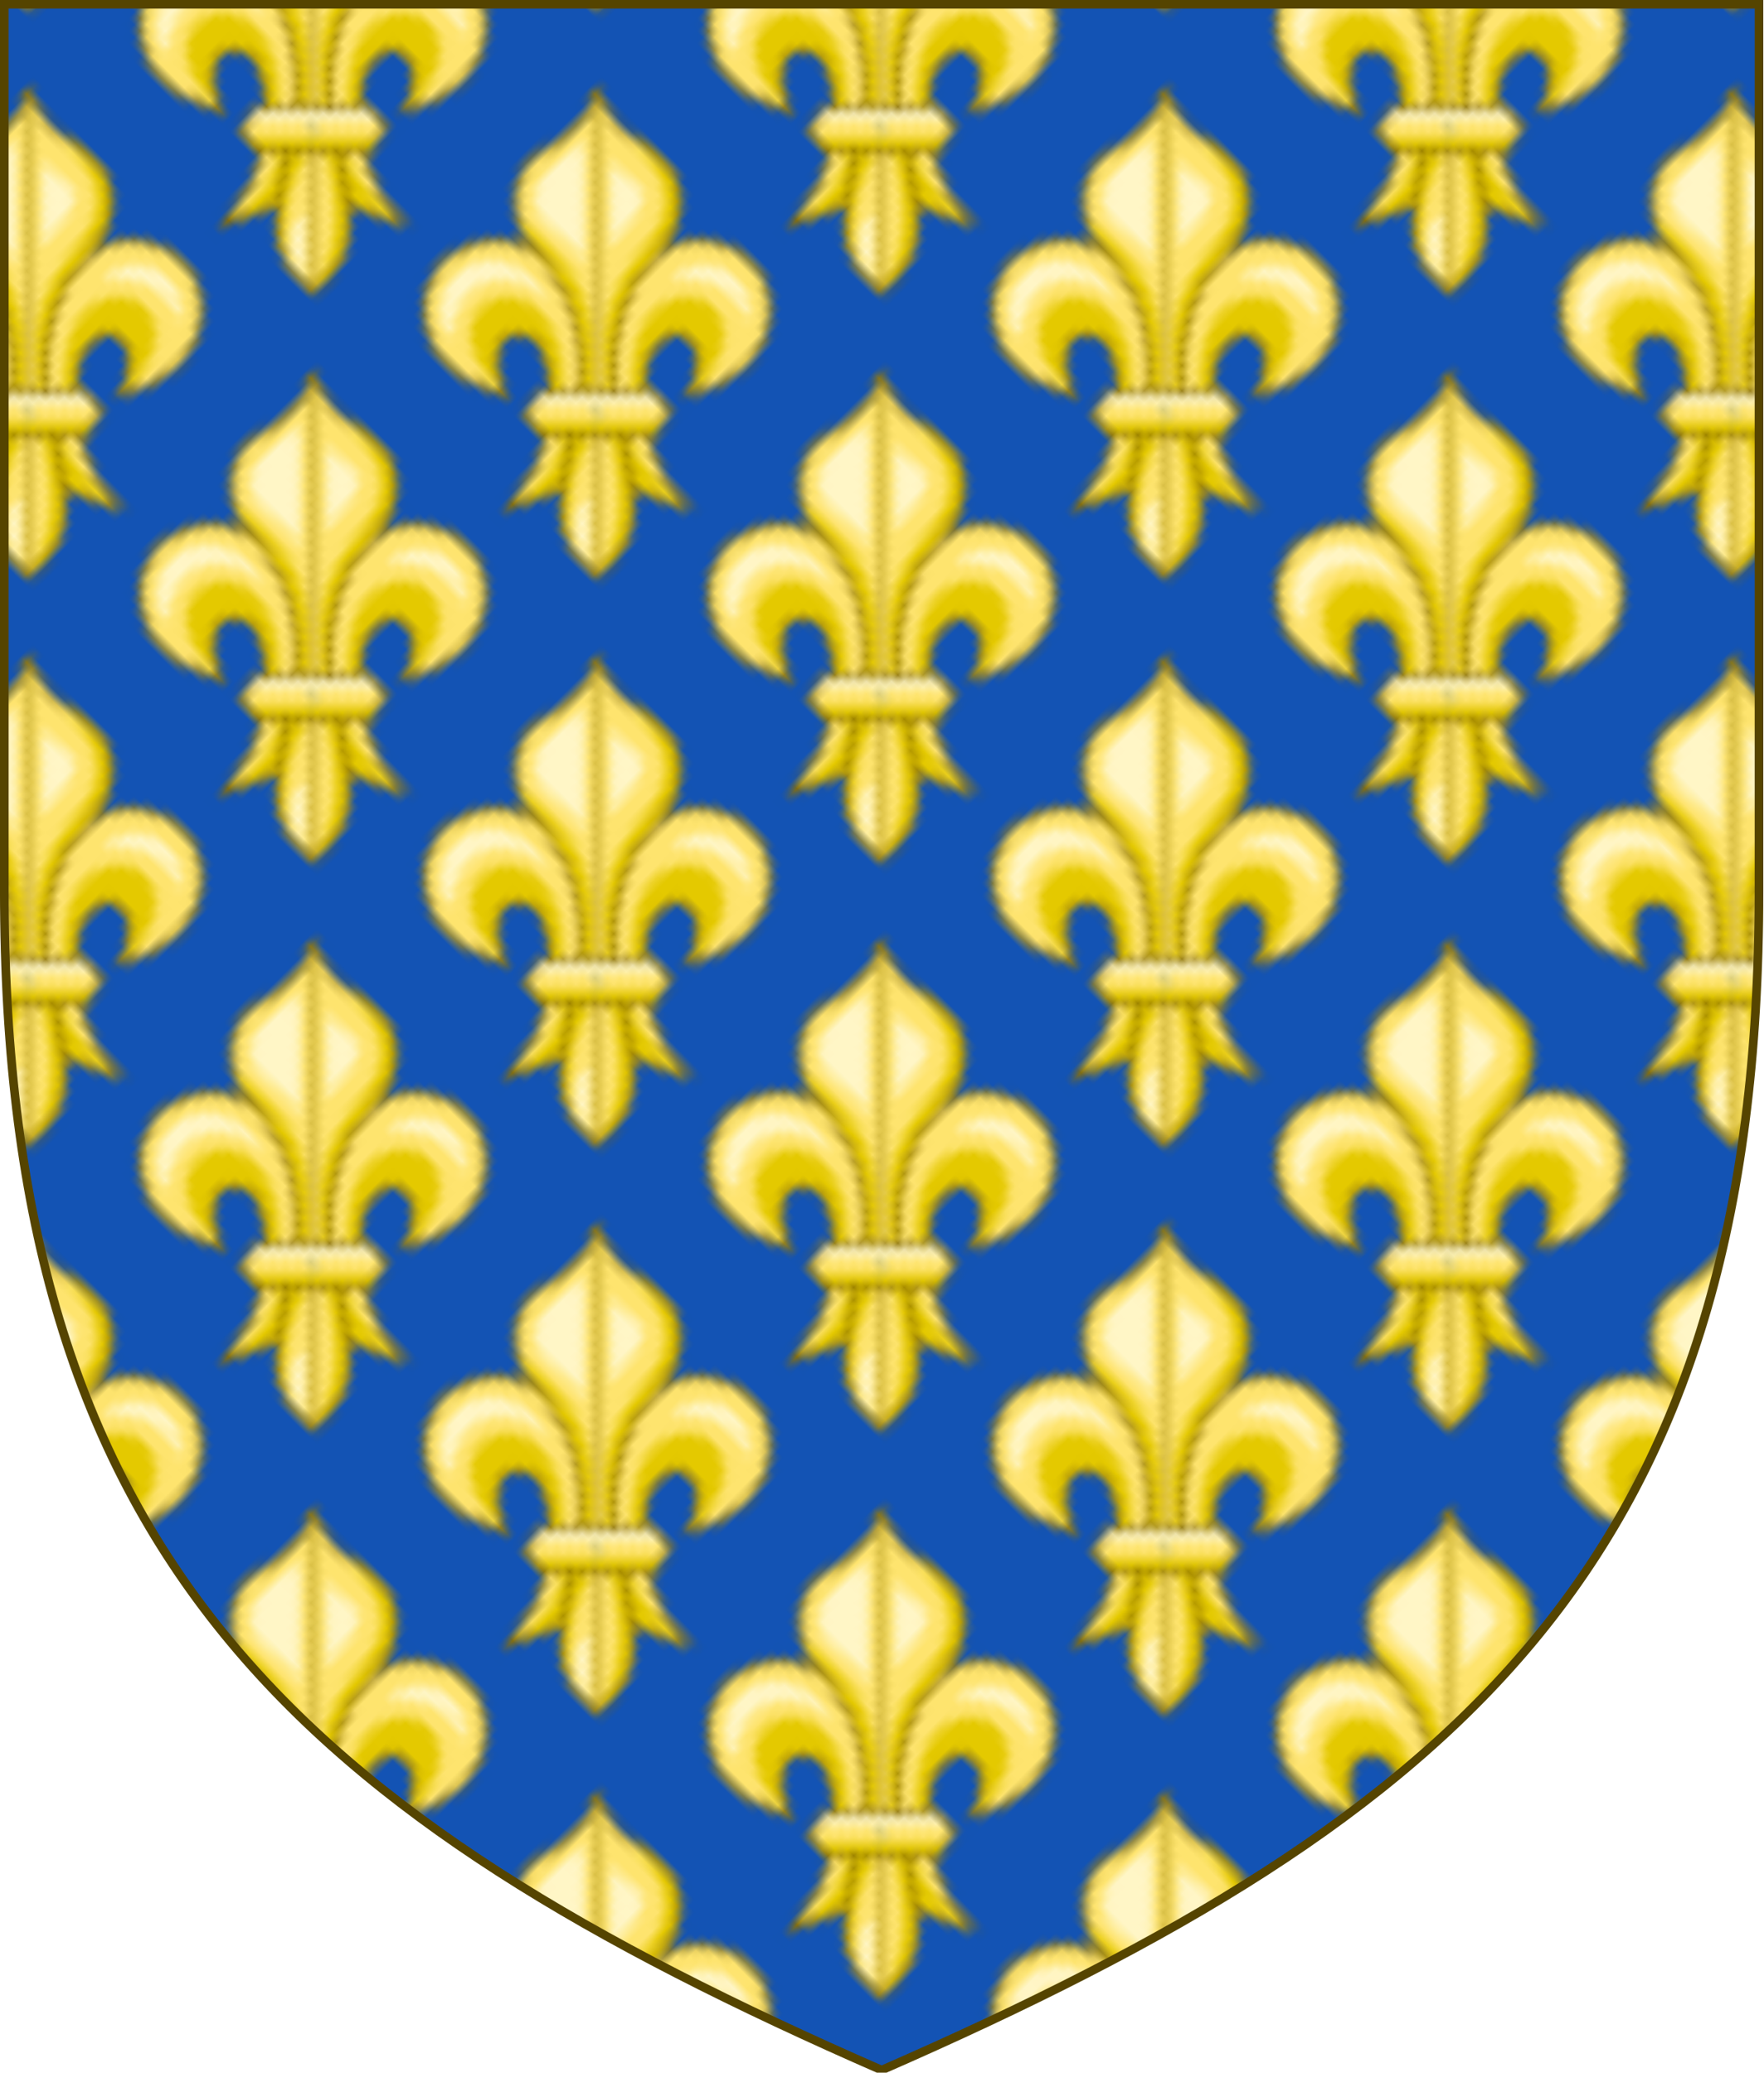 <?xml version="1.0" encoding="UTF-8"?>
<svg xmlns="http://www.w3.org/2000/svg" xmlns:xlink="http://www.w3.org/1999/xlink" width="200px" height="235px" viewBox="0 0 200 235" version="1.1">
<defs>
<clipPath id="clip1">
  <rect x="0" y="0" width="45" height="45"/>
</clipPath>
<g id="surface5" clip-path="url(#clip1)">
<rect x="0" y="0" width="45" height="45" style="fill:rgb(7.451%,32.549%,70.588%);fill-opacity:1;stroke:none;"/>
<path style=" stroke:none;fill-rule:nonzero;fill:rgb(99.608%,89.412%,43.137%);fill-opacity:1;" d="M 43.062 0.34 C 36.219 3.762 32.457 -2.055 27.664 2.734 C 25.953 4.445 25.27 6.5 25.27 9.234 C 25.27 2.395 14.664 -2.055 10.215 6.5 C 8.504 10.262 9.531 13.344 11.586 17.449 C 14.32 8.551 22.531 14.027 15.348 20.527 L 14.664 19.844 L 11.586 20.184 L 11.242 23.266 L 11.586 23.605 C 9.188 25.316 6.453 26 2.688 26.344 C 2.688 26.344 7.137 28.738 8.848 29.082 C 3.715 32.844 4.398 36.266 4.398 39.004 Z M 43.062 0.34 "/>
<path style=" stroke:none;fill-rule:nonzero;fill:rgb(99.608%,89.412%,43.137%);fill-opacity:1;" d="M 43.062 0.34 C 39.641 7.184 45.457 10.945 40.668 15.738 C 38.957 17.449 36.902 18.133 34.168 18.133 C 41.008 18.133 45.457 28.738 36.902 33.188 C 33.141 34.898 30.059 33.871 25.953 31.816 C 34.852 29.082 29.375 20.871 22.875 28.055 L 23.559 28.738 L 23.219 31.816 L 20.137 32.16 L 19.797 31.816 C 18.086 34.215 17.402 36.949 17.059 40.715 C 17.059 40.715 14.664 36.266 14.32 34.555 C 10.559 39.688 7.137 39.004 4.398 39.004 Z M 43.062 0.34 "/>
<path style=" stroke:none;fill-rule:nonzero;fill:rgb(89.412%,78.824%,0%);fill-opacity:1;" d="M 42.035 6.84 C 41.695 11.973 40.668 15.738 35.191 16.422 C 26.98 17.105 24.586 19.5 19.797 24.977 L 20.48 25.66 C 25.613 20.527 29.375 18.133 36.562 17.789 C 41.352 17.105 43.746 13.344 42.035 6.84 Z M 26.641 4.445 C 24.93 7.527 25.613 9.578 25.27 11.289 C 24.242 15.738 22.191 19.16 17.742 22.922 L 18.77 23.949 C 27.664 15.738 26.98 12.316 26.641 4.445 Z M 19.453 9.578 C 16.715 6.84 10.898 8.551 11.586 17.449 C 14.32 8.551 22.531 14.027 15.348 20.527 L 16.375 21.555 C 22.191 16.422 21.508 11.633 19.453 9.578 Z M 33.824 23.949 C 31.43 21.555 26.98 21.211 21.848 27.027 L 22.875 28.055 C 28.691 20.871 35.191 28.738 25.953 31.816 C 34.852 32.504 36.562 26.688 33.824 23.949 Z M 11.586 21.555 L 11.242 23.266 L 12.953 24.977 C 10.215 27.027 7.137 27.371 2.688 26.344 L 8.848 29.082 C 6.793 31.133 5.77 31.477 5.082 33.527 C 12.609 26.688 11.926 29.422 15.008 27.027 L 16.715 28.738 C 12.953 34.555 10.215 37.293 4.398 39.004 C 7.48 39.344 10.898 38.66 14.32 34.555 L 17.059 40.715 C 16.375 37.293 16.715 33.527 18.086 30.105 L 20.137 32.16 C 20.824 32.16 21.164 31.816 21.848 31.816 Z M 11.586 21.555 "/>
<path style=" stroke:none;fill-rule:nonzero;fill:rgb(100%,96.471%,77.647%);fill-opacity:1;" d="M 12.953 20.184 L 23.219 30.449 L 23.559 28.738 L 14.664 19.844 Z M 6.793 35.238 L 10.215 31.816 C 10.215 31.816 7.82 32.16 7.48 32.504 L 6.109 33.871 C 5.426 34.555 5.082 36.949 5.082 36.949 Z M 31.43 14.027 L 38.613 6.84 C 37.586 9.922 40.668 12.316 36.219 13.344 C 34.508 13.684 32.797 13.344 31.43 14.027 Z M 28.008 13.344 L 37.93 3.418 C 34.852 3.078 30.059 1.711 28.691 5.129 C 27.664 8.211 29.719 10.262 28.008 13.344 Z M 33.824 21.211 C 37.246 23.949 38.273 27.027 36.562 30.793 C 41.695 27.027 38.273 20.871 33.824 21.211 Z M 11.586 8.551 C 17.059 3.762 22.191 6.84 22.531 13.344 C 25.27 2.395 12.953 1.023 11.586 8.551 Z M 11.586 8.551 "/>
<path style="fill-rule:nonzero;fill:rgb(100%,96.471%,77.647%);fill-opacity:1;stroke-width:1;stroke-linecap:butt;stroke-linejoin:miter;stroke:rgb(84.314%,67.451%,0%);stroke-opacity:1;stroke-miterlimit:4;" d="M 11 30.996 L 11 64.002 M 11 -49.001 L 11 20.995 " transform="matrix(0.342,0.342,-0.342,0.342,22.533,13.342)"/>
<path style="fill:none;stroke-width:1;stroke-linecap:butt;stroke-linejoin:miter;stroke:rgb(50.196%,40%,0%);stroke-opacity:1;stroke-miterlimit:4;" d="M 11 20.995 L 23.998 21.001 L 27.999 25.996 L 23.998 31.002 L 11 30.996 M 11 20.995 L 15.001 21.001 C 13.997 11 16 -1.005 24.004 -10.002 C 27.999 -13.997 30.003 -17.999 30.003 -23 C 29.997 -37.002 16 -34 11 -49.001 C 5.999 -34 -7.998 -37.002 -8.004 -23 C -8.004 -17.999 -6 -13.997 -2.004 -10.002 C 6.005 -0.999 8.003 11 6.998 21.001 L 11 20.995 M 11 30.996 L 16.999 31.002 C 18.997 44.999 22.999 54.001 11 64.002 C -0.999 54.001 3.002 44.999 5 31.002 L 11 30.996 M 16.999 31.002 L 18.997 43.001 C 22 44.999 32.001 48.002 32.001 48.002 C 27 41.996 24.004 37.001 22.999 30.996 M 15.001 21.001 L 22 21.001 C 21.001 1.004 41.003 5 31.995 22 C 40.997 19.003 47.003 16 50 8.003 C 55.999 -11.001 33.999 -19.997 24.004 -10.002 C 16 -1.005 13.997 11 15.001 21.001 Z M 11 20.995 L -1.998 21.001 L -6 25.996 L -1.998 31.002 L 11 30.996 M 5 31.002 L 3.002 43.001 C -0 44.999 -10.001 48.002 -10.001 48.002 C -5.001 41.996 -2.004 37.001 -0.999 30.996 M 6.998 21.001 L -0 21.001 C 0.999 1.004 -19.004 5 -9.996 22 C -18.998 19.003 -25.003 16 -28 8.003 C -34 -11.001 -11.999 -19.997 -2.004 -10.002 C 6.005 -0.999 8.003 11 6.998 21.001 Z M 6.998 21.001 " transform="matrix(0.342,0.342,-0.342,0.342,22.533,13.342)"/>
</g>
<pattern id="pattern0" patternUnits="userSpaceOnUse" width="45" height="45" patternTransform="matrix(1.461,-1.461,1.461,1.461,-56.693,83.13)">
<use xlink:href="#surface5"/>
</pattern>
</defs>
<g id="surface1">
<path style="fill-rule:nonzero;fill:url(#pattern0);stroke-width:2;stroke-linecap:butt;stroke-linejoin:miter;stroke:rgb(33.333%,26.667%,0%);stroke-opacity:1;stroke-miterlimit:4;" d="M 0.996 0.997 L 0.996 206.003 C 0.996 360 69.001 420 204 479.003 C 338.999 420 407.004 360 407.004 206.003 L 407.004 0.997 Z M 0.996 0.997 " transform="matrix(0.49,0,0,0.49,0,0)"/>
</g>
</svg>
